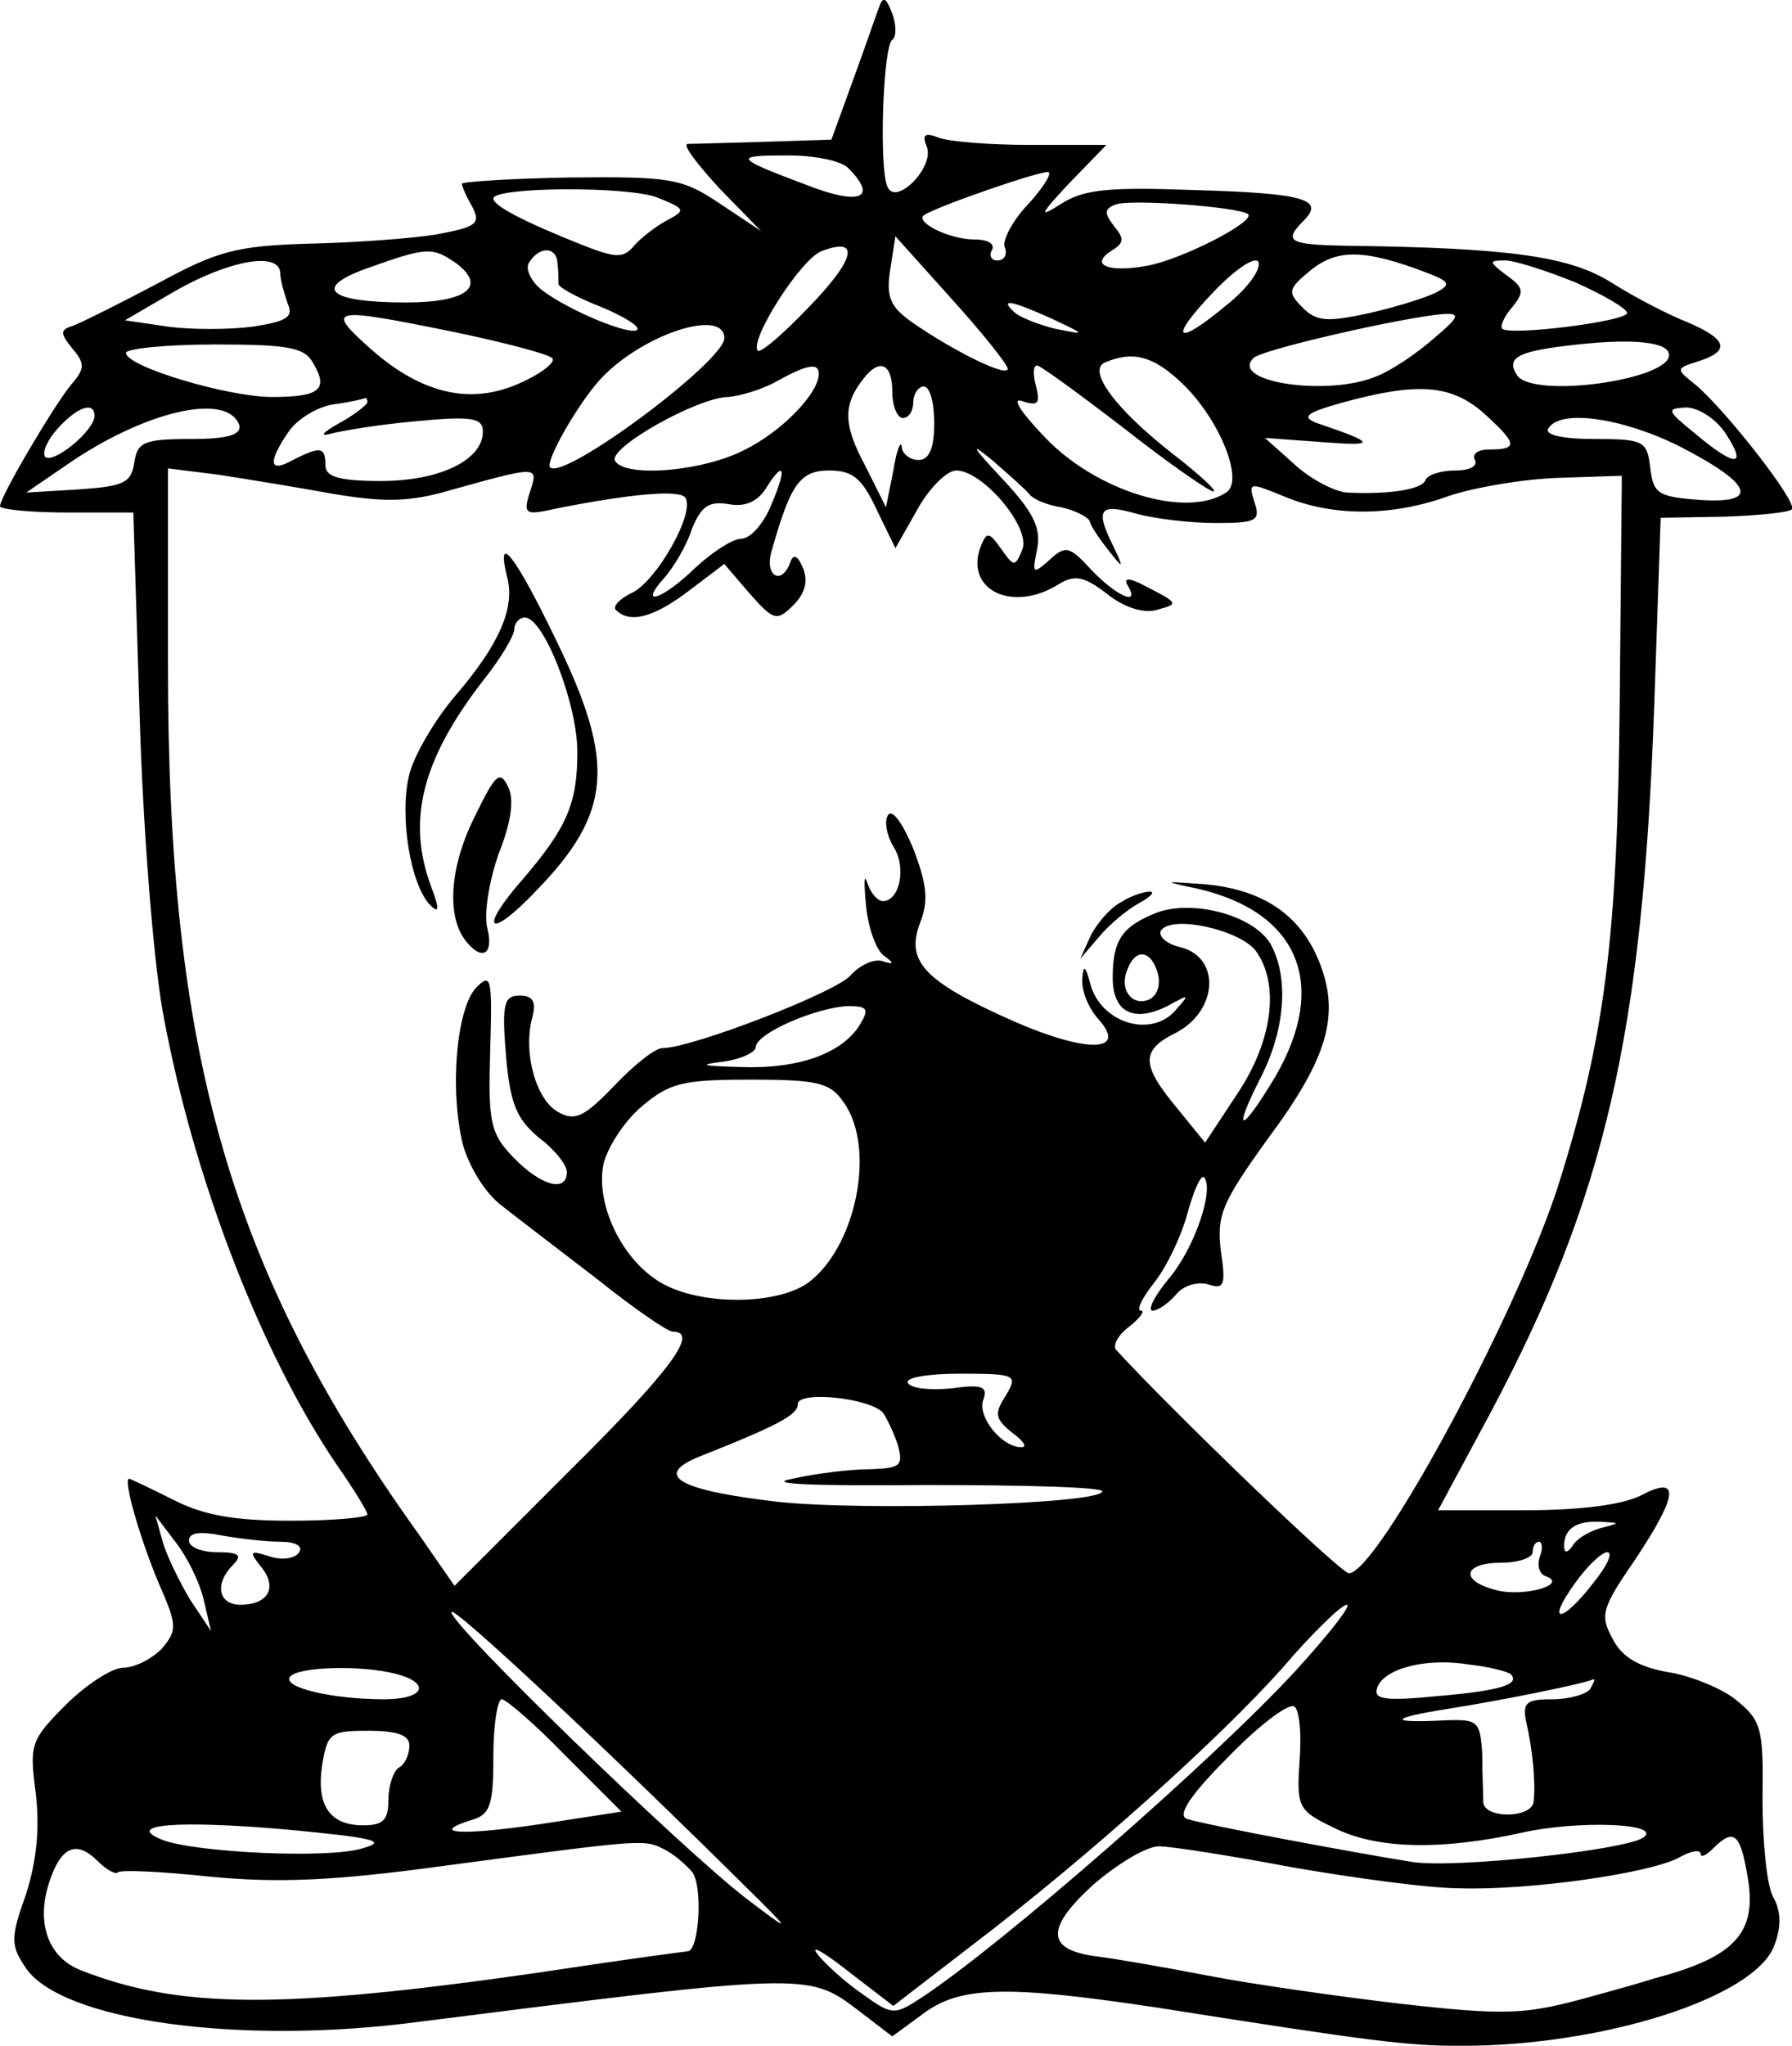 <?xml version="1.0" standalone="no"?>
<!DOCTYPE svg PUBLIC "-//W3C//DTD SVG 20010904//EN"
 "http://www.w3.org/TR/2001/REC-SVG-20010904/DTD/svg10.dtd">
<svg version="1.0" xmlns="http://www.w3.org/2000/svg"
 width="170.71pt" height="194.793pt" viewBox="0 0 170.71 194.793"
 preserveAspectRatio="xMidYMid meet">
<g transform="translate(-15,197.8) scale(0.1,-0.1)"
fill="#000000" stroke="none">
<path d="M987 1970 c-3 -8 -14 -40 -25 -70 l-20 -55 -63 -2 c-35 -1 -68 -2
-74 -2 -5 -1 9 -19 30 -42 l40 -41 -39 26 c-36 24 -46 26 -143 25 -56 -1 -103
-4 -103 -6 0 -2 4 -12 10 -22 8 -16 4 -19 -33 -26 -23 -4 -78 -8 -122 -9 -70
-2 -88 -7 -145 -38 -36 -19 -72 -37 -80 -40 -13 -4 -13 -7 -1 -22 12 -14 12
-19 -1 -34 -16 -19 -68 -107 -68 -116 0 -3 29 -6 63 -6 l64 0 6 -192 c3 -106
13 -233 22 -283 28 -155 93 -325 166 -432 16 -23 29 -44 29 -47 0 -3 -33 -6
-73 -6 -53 0 -83 5 -112 20 -22 11 -41 20 -42 20 -6 0 10 -56 28 -99 18 -41
18 -45 3 -63 -10 -10 -26 -18 -37 -18 -10 0 -35 -16 -54 -35 -34 -34 -35 -38
-29 -84 4 -34 1 -64 -9 -96 -15 -42 -15 -49 -1 -70 33 -51 204 -75 376 -52
364 46 370 47 416 12 l34 -26 30 22 c35 26 80 27 225 5 203 -32 236 -36 287
-36 136 0 279 46 298 95 7 18 7 33 -1 47 -6 11 -10 53 -10 93 1 68 -1 75 -26
95 -14 11 -44 23 -65 26 -27 5 -43 14 -52 32 -12 22 -10 29 21 74 42 63 44 82
6 62 -18 -9 -58 -14 -110 -14 l-83 0 50 93 c109 205 145 360 156 677 l6 175
60 1 c32 1 62 4 65 7 6 6 -61 92 -91 118 -20 16 -20 16 2 23 31 10 27 21 -10
37 -18 7 -51 24 -73 38 -40 25 -97 33 -252 35 -55 1 -61 4 -41 24 20 20 1 26
-103 29 -82 3 -106 1 -128 -13 -22 -14 -21 -11 8 20 l35 36 -71 0 c-39 0 -79
3 -89 7 -13 5 -16 3 -11 -9 7 -19 -28 -55 -37 -39 -9 14 -5 135 4 141 4 3 4
14 0 25 -6 16 -9 17 -13 5z m-29 -152 c29 -29 11 -36 -40 -16 -69 26 -70 28
-17 28 25 0 50 -5 57 -12z m170 -36 c-14 -15 -23 -33 -21 -39 3 -7 0 -13 -7
-13 -6 0 -8 5 -5 10 3 6 -4 10 -17 10 -23 0 -56 16 -48 23 11 8 115 44 119 41
3 -2 -7 -17 -21 -32z m-352 8 c27 -11 28 -12 9 -22 -11 -6 -25 -17 -31 -24
-10 -12 -17 -12 -50 1 -55 22 -84 37 -84 44 0 11 127 12 156 1z m563 -16 c7
-7 -63 -43 -96 -49 -38 -7 -56 1 -33 15 11 7 11 11 1 23 -9 12 -9 16 1 20 12
6 119 -2 127 -9z m-420 -90 c-23 -24 -44 -42 -47 -40 -9 9 41 88 61 95 37 14
32 -8 -14 -55z m191 -57 c0 -9 -52 17 -91 44 -21 15 -25 24 -21 50 l5 32 53
-59 c29 -32 53 -62 54 -67z m-525 100 c29 -22 9 -37 -48 -37 -75 0 -90 14 -36
33 56 20 61 20 84 4z m96 1 c1 -7 1 -16 1 -20 -1 -3 17 -13 40 -22 22 -9 38
-19 35 -22 -6 -6 -65 18 -91 38 -10 8 -16 20 -12 26 10 16 26 15 27 0z m638
-40 c-49 -41 -57 -34 -13 12 22 23 41 35 43 28 2 -7 -11 -25 -30 -40z m191 30
c21 -8 22 -11 9 -18 -9 -5 -38 -14 -64 -20 -41 -9 -51 -8 -64 5 -15 15 -14 18
8 36 25 20 51 20 111 -3z m-1093 0 c0 -7 4 -20 7 -29 6 -13 -1 -17 -33 -22
-23 -3 -59 -3 -81 0 l-41 6 48 28 c51 29 99 38 100 17z m1234 -9 c27 -12 49
-25 49 -29 0 -8 -112 -22 -119 -15 -2 3 2 12 10 21 11 14 11 18 -6 30 -17 13
-17 14 -1 14 9 0 40 -10 67 -21z m-500 -34 c34 -16 34 -16 4 -10 -16 4 -34 11
-39 16 -14 13 -3 11 35 -6z m-569 -13 c48 -10 90 -21 94 -25 4 -3 -9 -14 -29
-23 -47 -22 -94 -12 -143 31 -45 40 -40 41 78 17z m933 -7 c-16 -14 -40 -30
-53 -35 -46 -20 -141 -6 -118 17 7 8 143 39 181 42 17 1 15 -3 -10 -24z m-675
1 c0 -22 -153 -136 -166 -123 -5 5 26 60 48 84 40 43 118 68 118 39z m900 -16
c0 -24 -131 -42 -145 -19 -11 17 2 23 58 29 55 6 87 2 87 -10z m-1291 -9 c14
-24 5 -31 -40 -31 -42 0 -139 29 -139 42 0 4 38 8 85 8 72 0 86 -3 94 -19z
m825 -16 c37 -34 62 -95 44 -106 -38 -25 -123 1 -172 52 -24 25 -33 39 -22 35
15 -5 17 -2 13 14 -3 11 -3 20 1 20 3 0 40 -27 83 -60 42 -33 81 -60 85 -60 4
0 -13 16 -39 36 -55 43 -82 80 -64 87 26 11 45 6 71 -18z m-344 7 c0 -18 -34
-54 -70 -72 -40 -21 -114 -27 -124 -11 -8 12 79 61 108 61 11 1 32 7 46 15 29
16 40 18 40 7z m70 -17 c0 -14 5 -25 10 -25 6 0 10 7 10 15 0 8 5 15 10 15 6
0 10 -16 10 -35 0 -24 -5 -35 -15 -35 -8 0 -16 6 -16 13 -1 6 -5 -4 -8 -23
l-7 -35 -20 40 c-21 39 -21 58 -1 83 15 19 27 14 27 -13z m563 -20 c32 -29 34
-35 6 -35 -11 0 -17 -4 -14 -10 3 -6 -5 -10 -19 -10 -13 0 -26 -4 -28 -9 -3
-9 -34 -14 -75 -12 -12 1 -35 13 -50 27 l-28 25 55 -4 c52 -4 51 -1 -5 18 -16
6 -11 10 25 20 70 19 102 17 133 -10z m-1063 10 c0 -2 -12 -12 -27 -20 -16 -9
-19 -13 -8 -10 11 3 48 9 82 12 53 5 63 3 63 -10 0 -27 -41 -47 -97 -47 -40 0
-53 4 -53 15 0 18 -5 18 -31 5 -23 -13 -24 -2 -4 27 8 12 28 24 43 26 15 2 28
5 30 6 1 0 2 -1 2 -4z m-260 -13 c0 -14 -39 -46 -47 -39 -3 4 2 16 12 27 19
21 35 26 35 12z m138 -9 c2 -9 -11 -13 -46 -13 -45 0 -51 -3 -54 -22 -3 -20
-10 -23 -53 -26 l-50 -3 38 26 c75 52 154 70 165 38z m1416 -8 c21 -32 9 -32
-29 0 -27 22 -28 24 -9 25 12 0 29 -11 38 -25z m-44 -12 c70 -36 77 -55 19
-51 -40 3 -44 6 -47 31 -3 25 -6 27 -53 27 -31 0 -48 4 -44 10 11 19 71 10
125 -17z m-619 -46 c3 -4 16 -10 30 -12 13 -3 25 -9 27 -13 1 -5 10 -18 18
-28 14 -18 15 -18 5 3 -18 36 -14 42 21 32 18 -5 52 -9 76 -9 39 0 43 2 37 20
-6 19 -5 19 29 5 46 -19 102 -19 157 1 24 8 71 16 104 17 l60 2 -2 -213 c-2
-227 -14 -321 -58 -461 -39 -123 -173 -371 -200 -371 -8 0 -171 157 -222 213
-3 4 2 14 13 22 10 8 15 15 11 15 -5 0 1 12 12 26 12 15 26 44 32 66 6 22 13
38 16 35 10 -11 -9 -68 -34 -97 -14 -17 -20 -30 -15 -30 5 0 15 7 22 15 7 9
21 13 31 10 15 -5 17 -1 12 32 -4 34 1 46 45 107 58 78 69 119 48 170 -18 43
-53 67 -108 72 -41 3 -41 3 -8 -4 97 -22 126 -91 75 -179 -33 -55 -42 -56 -14
-1 23 45 27 94 10 126 -15 28 -74 44 -109 31 -33 -13 -42 -26 -42 -62 0 -33
20 -43 52 -27 22 12 22 12 6 -6 -24 -24 -69 -9 -79 26 -5 19 -7 20 -8 6 -1
-11 6 -28 15 -38 29 -32 -10 -33 -79 -3 -86 38 -104 57 -91 93 9 22 7 38 -6
72 -10 24 -20 38 -24 32 -4 -6 -1 -20 5 -30 13 -20 6 -52 -10 -52 -5 0 -12 8
-15 18 -3 9 -3 -1 -1 -22 2 -22 10 -43 17 -48 10 -7 10 -9 -2 -5 -8 2 -21 -4
-30 -14 -14 -16 -151 -69 -179 -69 -7 0 -27 -16 -46 -36 -28 -29 -37 -34 -53
-25 -21 11 -34 56 -25 90 4 15 1 21 -12 21 -15 0 -17 -8 -13 -57 4 -46 10 -60
31 -78 15 -11 27 -26 27 -33 0 -20 -25 -13 -51 14 -22 23 -24 33 -22 102 2 69
1 74 -13 60 -19 -19 -26 -97 -13 -150 6 -21 21 -46 37 -58 15 -12 56 -43 91
-70 35 -28 67 -50 72 -50 25 0 -1 -36 -99 -133 l-109 -109 -34 49 c-180 251
-239 456 -239 828 l0 187 48 -6 c26 -4 75 -12 108 -18 47 -8 71 -8 105 1 93
26 92 26 84 1 -7 -22 -5 -23 26 -16 71 14 117 18 122 10 9 -15 -27 -78 -50
-90 -13 -6 -20 -14 -16 -17 13 -13 36 -7 70 19 l33 25 24 -28 c23 -26 26 -27
42 -11 11 11 14 23 9 35 -5 12 -9 14 -12 6 -8 -23 -25 -14 -18 10 18 64 27 77
55 77 22 0 31 -7 45 -37 l18 -37 21 37 c11 20 28 37 37 37 25 0 71 -54 63 -75
-7 -17 -8 -17 -20 0 -12 17 -14 17 -20 2 -15 -41 31 -63 75 -35 15 9 24 7 45
-9 16 -13 34 -19 47 -16 22 6 23 6 -10 23 -15 8 -21 8 -17 1 13 -21 -10 -11
-34 14 -21 23 -25 24 -40 10 -16 -14 -17 -14 -12 10 4 21 -4 36 -34 68 -28 30
-31 35 -9 17 16 -14 32 -28 36 -33z m-246 -9 c-7 -18 -20 -33 -29 -33 -8 0
-28 -13 -44 -28 -31 -30 -55 -38 -29 -9 8 9 21 30 26 46 9 22 16 27 35 24 15
-3 27 2 35 14 18 29 21 21 6 -14z m461 -425 c23 -31 17 -85 -17 -136 l-31 -47
-26 32 c-35 42 -36 56 -1 73 39 21 42 71 4 81 -14 3 -22 11 -19 16 10 15 74 1
90 -19z m-93 -22 c3 -11 -1 -22 -9 -25 -16 -6 -28 10 -20 29 8 21 23 18 29 -4z
m-284 -49 c-17 -27 -58 -42 -113 -40 -37 1 -42 2 -18 5 17 2 32 9 32 14 0 13
58 38 88 39 19 0 20 -3 11 -18z m-15 -74 c31 -44 11 -139 -35 -172 -31 -21
-103 -21 -140 1 -37 22 -62 75 -54 113 4 16 20 41 37 55 26 22 39 25 103 25
65 0 76 -3 89 -22z m154 -279 c-11 -17 -10 -22 6 -35 11 -8 15 -14 9 -14 -19
0 -43 30 -36 46 4 12 -2 14 -31 10 -20 -2 -38 0 -41 5 -4 5 18 9 49 9 54 0 56
-1 44 -21z m-117 -16 c3 -4 10 -18 14 -30 6 -21 3 -23 -27 -24 -18 0 -51 -4
-73 -9 -27 -5 16 -7 128 -6 92 0 167 -2 167 -6 0 -12 -225 -19 -309 -10 -95
11 -119 25 -75 43 76 30 94 40 94 50 0 13 68 6 81 -8z m-647 -178 l7 -30 -20
30 c-10 17 -22 41 -26 55 l-7 25 19 -25 c11 -14 23 -38 27 -55z m1331 68 c-11
-3 -23 -10 -27 -17 -5 -7 -8 -7 -8 0 0 16 11 24 34 23 20 -1 20 -1 1 -6z
m-1258 -13 c14 0 22 -4 18 -10 -4 -6 -16 -8 -28 -4 -19 6 -20 5 -9 -9 17 -20
8 -37 -19 -37 -21 0 -25 20 -7 38 9 9 6 12 -15 12 -15 0 -27 5 -27 11 0 8 11
9 31 5 17 -3 42 -6 56 -6z m1200 -14 c-3 -8 -1 -17 6 -19 21 -8 -22 -20 -48
-13 -35 9 -31 26 5 26 17 0 30 5 30 10 0 6 3 10 6 10 3 0 4 -6 1 -14z m51 -25
c-30 -39 -46 -40 -18 -1 12 17 26 30 31 30 6 0 0 -13 -13 -29z m-793 -304 c28
-28 27 -28 -15 4 -62 48 -280 259 -280 272 0 8 146 -128 295 -276z m510 221
c-78 -85 -281 -262 -357 -312 -26 -17 -28 -17 -56 3 -16 11 -35 28 -43 38 -8
10 5 3 29 -16 l43 -33 74 57 c113 86 236 197 296 264 29 34 57 61 62 61 5 0
-17 -28 -48 -62z m204 -4 c10 -10 -11 -16 -70 -21 -50 -5 -61 -3 -57 8 6 18
46 29 88 22 19 -2 37 -7 39 -9z m-1061 0 c33 -9 26 -24 -12 -24 -49 0 -96 11
-90 21 6 10 68 12 102 3z m1137 -14 c-3 -5 -20 -10 -36 -10 -25 0 -29 -3 -25
-22 6 -26 9 -57 7 -75 -1 -17 -49 -17 -48 0 0 6 -1 27 -1 45 -2 31 -4 33 -34
32 -57 -3 -55 2 2 11 45 7 126 23 138 28 2 0 0 -3 -3 -9z m-976 -64 l53 -53
-78 -12 c-75 -11 -106 -9 -65 4 18 5 21 14 21 61 0 30 4 54 8 54 4 0 32 -24
61 -54z m699 -5 c-3 -44 -1 -47 32 -63 41 -21 103 -22 180 -5 53 12 136 9 115
-5 -20 -12 -178 -29 -219 -23 -51 8 -196 35 -215 41 -10 3 2 22 39 59 29 30
58 52 63 48 5 -3 7 -26 5 -52z m-848 15 c0 -8 -4 -18 -10 -21 -5 -3 -10 -17
-10 -31 0 -19 -5 -24 -24 -24 -32 0 -45 19 -39 58 5 30 8 32 44 32 27 0 39 -4
39 -14z m-45 -98 c-32 -10 -158 -4 -190 8 -38 15 14 19 118 10 84 -8 97 -11
72 -18z m314 -22 c11 -13 7 -76 -4 -76 -2 0 -68 -9 -147 -21 -239 -34 -337
-34 -431 3 -31 12 -43 45 -30 84 11 34 26 40 46 20 8 -8 17 -13 19 -11 2 3 42
1 89 -4 64 -6 116 -4 219 10 188 25 193 26 211 17 9 -4 21 -14 28 -22z m1006
-6 c9 -53 -13 -76 -90 -96 -5 -2 -37 -11 -70 -20 -53 -14 -73 -15 -170 -4 -60
7 -144 19 -185 27 -41 8 -88 16 -104 18 -49 6 -51 26 -5 68 23 20 51 37 63 37
11 0 69 -9 127 -20 58 -10 130 -20 160 -20 66 -2 179 14 208 29 12 7 21 8 21
4 0 -4 5 -2 12 5 20 20 26 14 33 -28z"/>
<path d="M633 1429 c8 -29 -7 -64 -48 -112 -20 -23 -40 -57 -45 -76 -10 -39 1
-106 20 -125 8 -8 9 -4 1 17 -24 64 -9 122 50 198 16 20 29 42 29 48 0 6 5 11
10 11 18 0 50 -82 50 -128 0 -49 -10 -72 -51 -120 -44 -50 -34 -60 11 -13 73
75 77 122 20 239 -38 79 -58 106 -47 61z"/>
<path d="M602 1200 c-23 -46 -27 -93 -9 -117 16 -21 28 -14 21 12 -3 14 2 44
11 70 12 30 15 52 9 64 -8 16 -12 12 -32 -29z"/>
<path d="M1218 1119 c-10 -5 -23 -20 -29 -32 l-10 -22 18 21 c10 12 27 26 38
32 11 6 16 11 10 11 -5 0 -18 -4 -27 -10z"/>
</g>
</svg>
